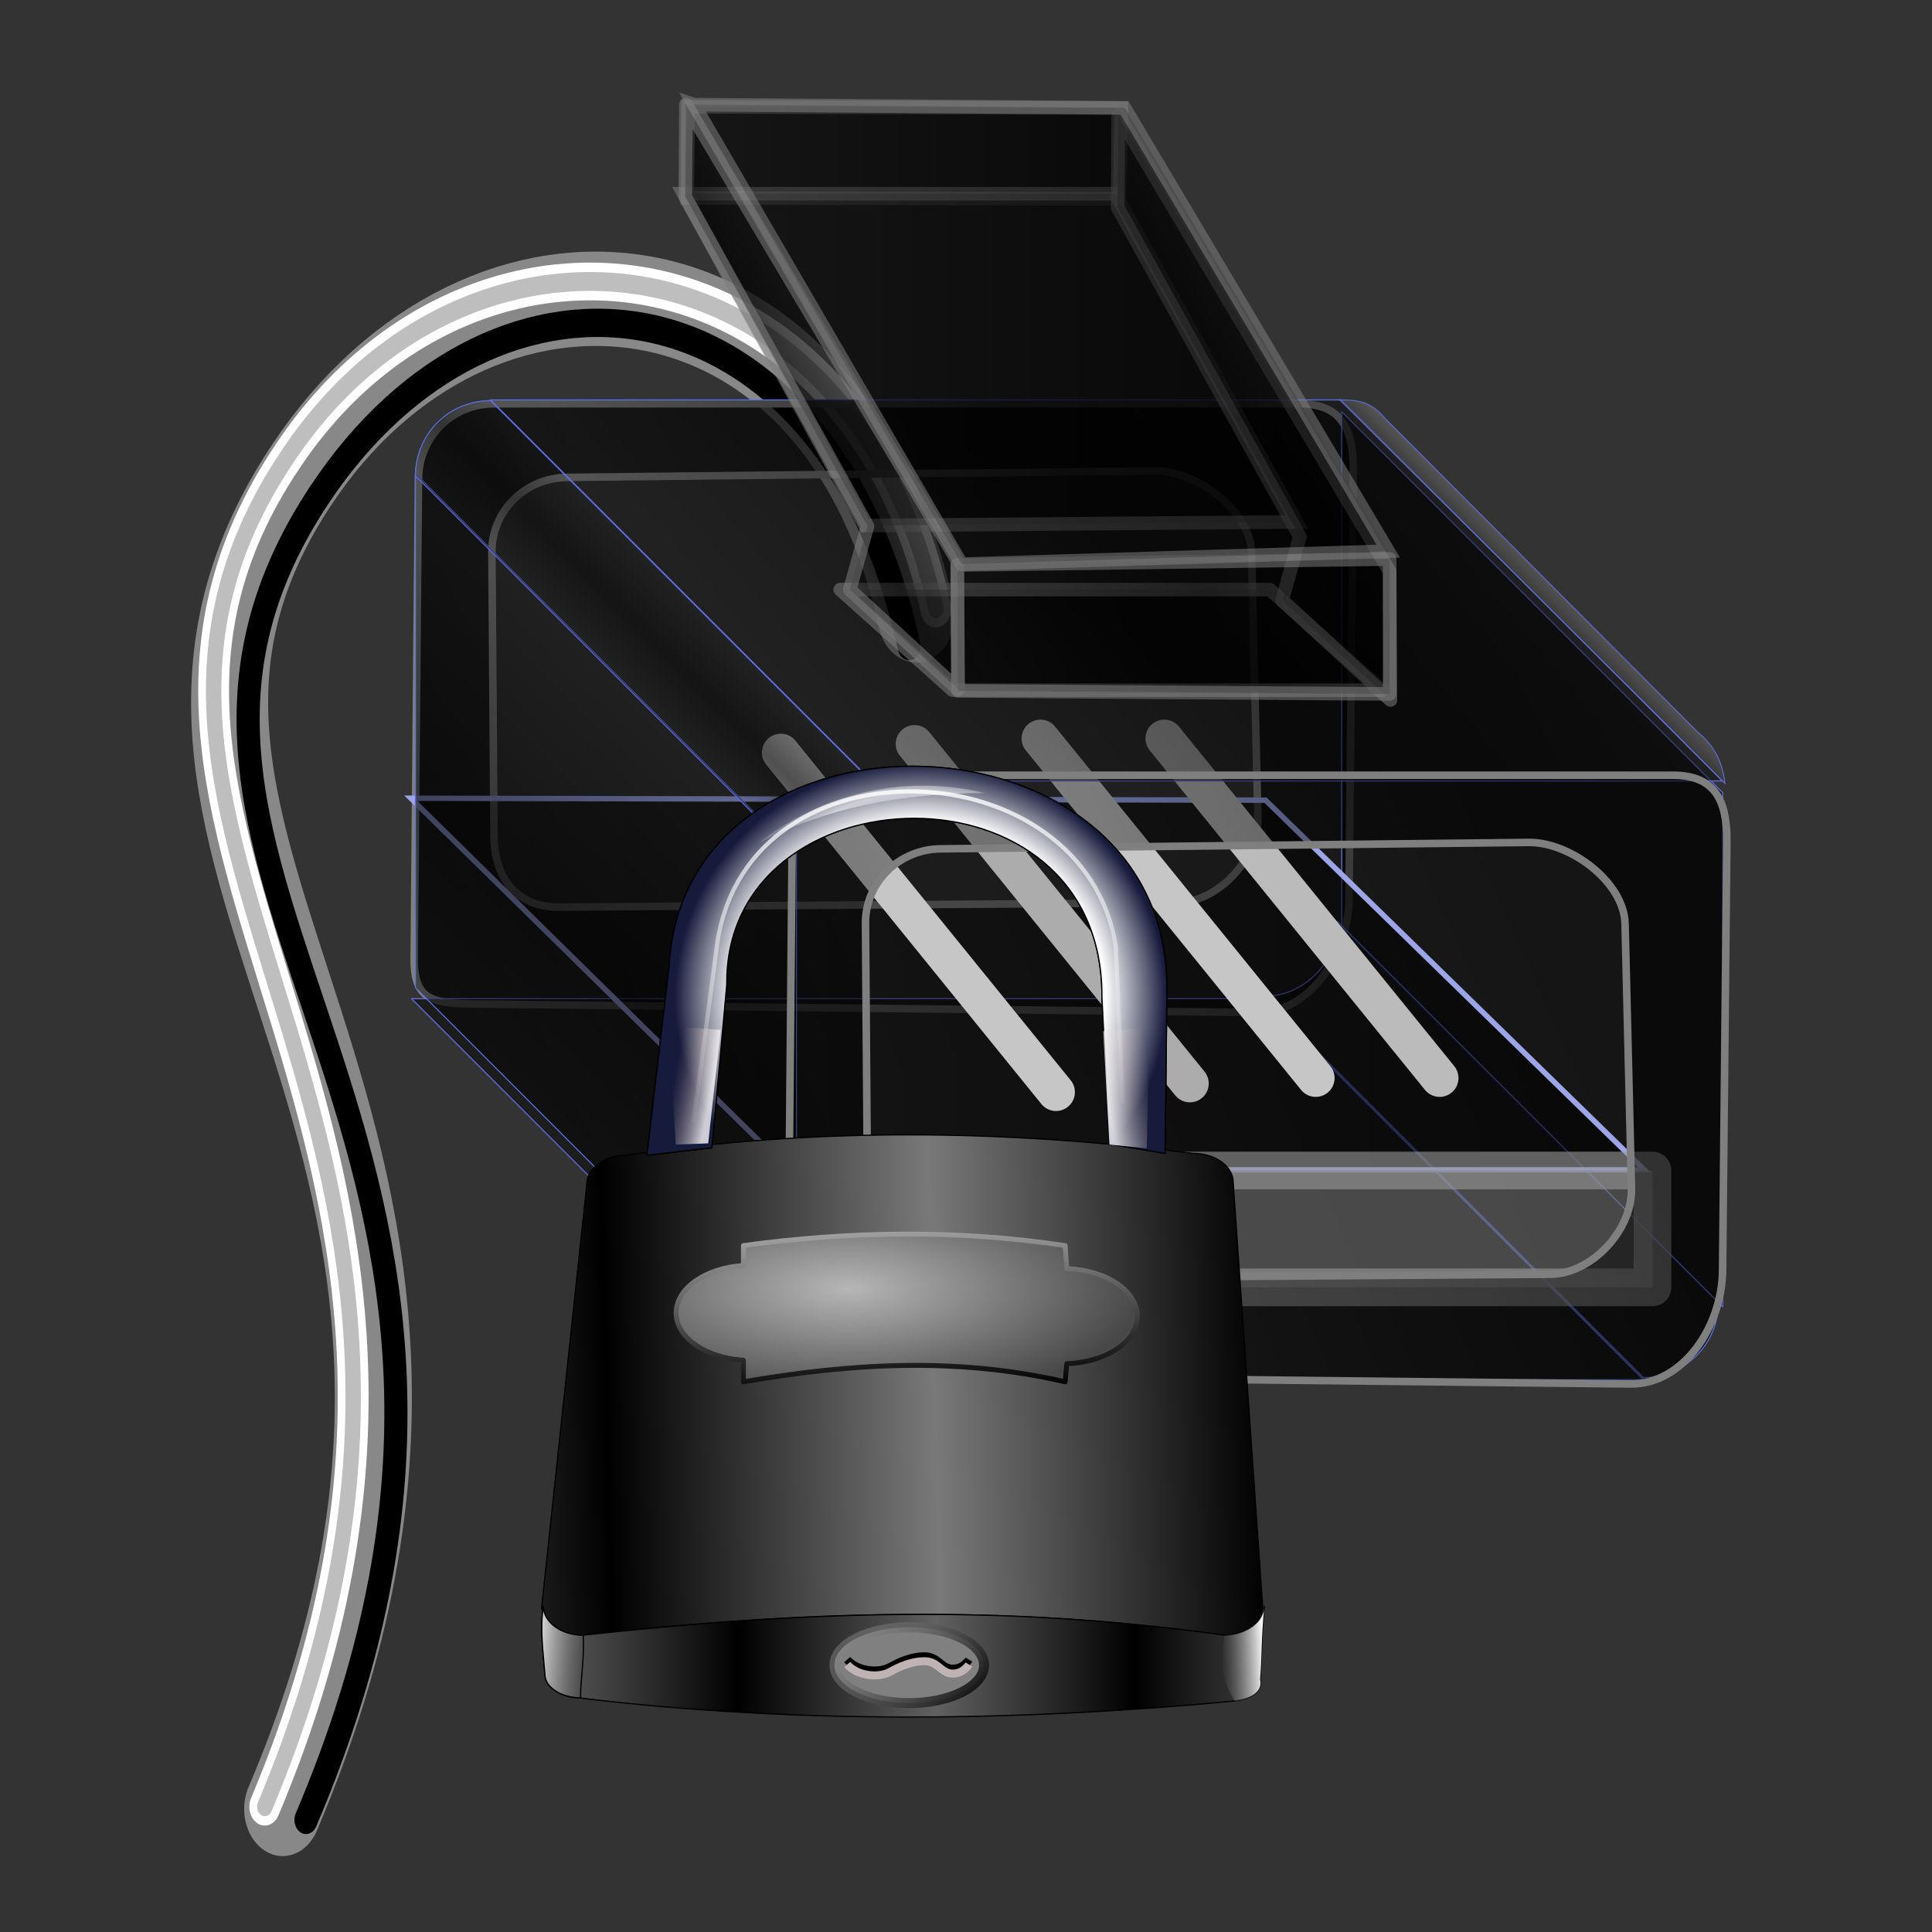 <?xml version="1.0" encoding="UTF-8" standalone="no"?>
<!-- Created with Inkscape (http://www.inkscape.org/) -->

<svg
   xmlns:dc="http://purl.org/dc/elements/1.1/"
   xmlns:cc="http://creativecommons.org/ns#"
   xmlns:rdf="http://www.w3.org/1999/02/22-rdf-syntax-ns#"
   xmlns:svg="http://www.w3.org/2000/svg"
   xmlns="http://www.w3.org/2000/svg"
   xmlns:xlink="http://www.w3.org/1999/xlink"
   xmlns:sodipodi="http://sodipodi.sourceforge.net/DTD/sodipodi-0.dtd"
   xmlns:inkscape="http://www.inkscape.org/namespaces/inkscape"
   id="svg2"
   sodipodi:version="0.32"
   inkscape:version="0.91 r13725"
   width="256"
   height="256"
   sodipodi:docname="network-vpn.svg"
   inkscape:output_extension="org.inkscape.output.svg.inkscape"
   version="1.1">
  <rect width="100%" height="100%" fill="#333333" stroke="none"/>
  <sodipodi:namedview
     inkscape:window-height="1056"
     inkscape:window-width="1920"
     inkscape:pageshadow="2"
     inkscape:pageopacity="0"
     guidetolerance="10.0"
     gridtolerance="10.0"
     objecttolerance="10.0"
     borderopacity="1"
     bordercolor="#000000"
     pagecolor="#ffffff"
     id="base"
     showgrid="false"
     inkscape:showpageshadow="false"
     showborder="true"
     inkscape:grid-points="true"
     showguides="true"
     inkscape:guide-bbox="true"
     inkscape:zoom="3.5351562"
     inkscape:cx="128"
     inkscape:cy="128"
     inkscape:window-x="0"
     inkscape:window-y="0"
     inkscape:current-layer="svg2"
     width="48"
     height="48"
     inkscape:guide-points="false"
     inkscape:object-nodes="false"
     inkscape:object-points="false"
     inkscape:object-paths="true"
     inkscape:grid-bbox="true"
     inkscape:window-maximized="1">
    <inkscape:grid
       type="xygrid"
       id="grid4751"
       visible="true"
       enabled="true" />
    <inkscape:grid
       id="GridFromPre046Settings"
       type="xygrid"
       originx="0px"
       originy="0px"
       spacingx="0.5px"
       spacingy="0.5px"
       color="#0000ff"
       empcolor="#0000ff"
       opacity="0.2"
       empopacity="0.4"
       empspacing="2"
       visible="true"
       enabled="true" />
  </sodipodi:namedview>
  <defs
     id="defs5">
    <linearGradient
       id="linearGradient4537">
      <stop
         id="stop4539"
         stop-color="#000000"
         stop-opacity="0.604" />
      <stop
         offset="1"
         id="stop4541"
         stop-color="#9a9a9a"
         stop-opacity="0.46" />
    </linearGradient>
    <linearGradient
       id="linearGradient3342">
      <stop
         id="stop3344"
         stop-color="#000000"
         stop-opacity="0.337" />
      <stop
         offset="1"
         id="stop3346"
         stop-color="#000000"
         stop-opacity="0.598" />
    </linearGradient>
    <linearGradient
       inkscape:collect="always"
       xlink:href="#linearGradient3342"
       id="linearGradient3601"
       gradientUnits="userSpaceOnUse"
       gradientTransform="matrix(0.714,0,0,0.714,249.04,30.374)"
       spreadMethod="reflect"
       x1="57.39"
       y1="4.094"
       x2="138.92"
       y2="4.094" />
    <linearGradient
       inkscape:collect="always"
       xlink:href="#linearGradient3342"
       id="linearGradient3603"
       gradientUnits="userSpaceOnUse"
       gradientTransform="matrix(0.714,0,0,0.714,15.392,-13.279)"
       spreadMethod="reflect"
       x1="95.8"
       y1="139.47"
       x2="220.49"
       y2="82.63" />
    <linearGradient
       inkscape:collect="always"
       xlink:href="#linearGradient3342"
       id="linearGradient3611"
       gradientUnits="userSpaceOnUse"
       gradientTransform="matrix(0.714,0,0,0.714,15.392,-12.996)"
       spreadMethod="reflect"
       x1="95.8"
       y1="139.47"
       x2="220.49"
       y2="82.63" />
    <linearGradient
       inkscape:collect="always"
       xlink:href="#linearGradient3342"
       id="linearGradient3613"
       gradientUnits="userSpaceOnUse"
       gradientTransform="matrix(0.714,0,0,0.714,15.958,-12.713)"
       spreadMethod="reflect"
       x1="95.8"
       y1="139.47"
       x2="220.49"
       y2="82.63" />
    <linearGradient
       inkscape:collect="always"
       xlink:href="#linearGradient3342"
       id="linearGradient3629"
       gradientUnits="userSpaceOnUse"
       gradientTransform="matrix(0.714,0,0,0.714,42.68,10.553)"
       x1="15.969"
       y1="161.11"
       x2="245.9"
       y2="161.11" />
    <linearGradient
       inkscape:collect="always"
       xlink:href="#linearGradient3342"
       id="linearGradient3635"
       gradientUnits="userSpaceOnUse"
       gradientTransform="matrix(0.714,0,0,0.714,204.78,12.103)"
       spreadMethod="reflect"
       x1="118.12"
       y1="153.01"
       x2="173.5"
       y2="106.71" />
    <linearGradient
       inkscape:collect="always"
       xlink:href="#linearGradient3342"
       id="linearGradient3637"
       gradientUnits="userSpaceOnUse"
       gradientTransform="matrix(0.714,0,0,0.714,248.474,29.808)"
       x1="57.46"
       y1="43.27"
       x2="172.24"
       y2="43.27" />
    <linearGradient
       inkscape:collect="always"
       xlink:href="#linearGradient3342"
       id="linearGradient3639"
       gradientUnits="userSpaceOnUse"
       gradientTransform="matrix(0.714,0,0,0.714,204.78,12.199)"
       spreadMethod="reflect"
       x1="113.71"
       y1="139.04"
       x2="106.44"
       y2="146.25" />
    <linearGradient
       inkscape:collect="always"
       xlink:href="#linearGradient3342"
       id="linearGradient3641"
       gradientUnits="userSpaceOnUse"
       gradientTransform="matrix(0.714,0,0,0.714,25.858,-4.51)"
       spreadMethod="reflect"
       x1="56.59"
       y1="233.99"
       x2="89.53"
       y2="200.21" />
    <linearGradient
       inkscape:collect="always"
       xlink:href="#linearGradient4537"
       id="linearGradient3645"
       gradientUnits="userSpaceOnUse"
       gradientTransform="matrix(0.604,0,0,0.598,250.959,41.68)"
       x1="206.74"
       y1="86.58"
       x2="215.79"
       y2="77.5" />
    <linearGradient
       inkscape:collect="always"
       xlink:href="#linearGradient3342"
       id="linearGradient3647"
       gradientUnits="userSpaceOnUse"
       gradientTransform="matrix(0.361,0,-0.15,0.188,302.888,76.047)"
       spreadMethod="reflect"
       x1="118.12"
       y1="153.01"
       x2="173.5"
       y2="106.71" />
    <linearGradient
       inkscape:collect="always"
       xlink:href="#linearGradient3342"
       id="linearGradient3649"
       gradientUnits="userSpaceOnUse"
       gradientTransform="matrix(0.714,0,0,0.714,248.757,30.091)"
       spreadMethod="reflect"
       x1="95.94"
       y1="60.03"
       x2="104.77"
       y2="55.48" />
    <linearGradient
       inkscape:collect="always"
       xlink:href="#linearGradient3342"
       id="linearGradient3651"
       gradientUnits="userSpaceOnUse"
       gradientTransform="matrix(0.714,0,0,0.714,306.045,31.505)"
       spreadMethod="reflect"
       x1="95.94"
       y1="60.03"
       x2="104.77"
       y2="55.48" />
    <linearGradient
       inkscape:collect="always"
       xlink:href="#linearGradient3342"
       id="linearGradient3653"
       gradientUnits="userSpaceOnUse"
       gradientTransform="matrix(0.714,0,0,0.714,248.757,30.656)"
       spreadMethod="reflect"
       x1="114.84"
       y1="103.61"
       x2="155.63"
       y2="89.73" />
    <linearGradient
       inkscape:collect="always"
       xlink:href="#linearGradient3342"
       id="linearGradient3655"
       gradientUnits="userSpaceOnUse"
       gradientTransform="matrix(0.714,0,0,0.714,249.861,17.998)"
       x1="57.46"
       y1="43.27"
       x2="172.24"
       y2="43.27" />
    <linearGradient
       inkscape:collect="always"
       xlink:href="#linearGradient3342"
       id="linearGradient3657"
       gradientUnits="userSpaceOnUse"
       gradientTransform="matrix(0.714,0,0,0.714,75.761,45.41)"
       spreadMethod="reflect"
       x1="95.8"
       y1="139.47"
       x2="220.49"
       y2="82.63" />
    <linearGradient
       inkscape:collect="always"
       xlink:href="#linearGradient3342"
       id="linearGradient4550"
       gradientUnits="userSpaceOnUse"
       gradientTransform="matrix(0.714,0,0,0.714,26.258,-3.81)"
       spreadMethod="reflect"
       x1="95.8"
       y1="139.47"
       x2="220.49"
       y2="82.63" />
    <linearGradient
       id="linearGradient5308">
      <stop
         stop-opacity="1"
         stop-color="#b6b6b6"
         id="stop5310" />
      <stop
         stop-opacity="1"
         stop-color="#474747"
         id="stop5312"
         offset="1" />
    </linearGradient>
    <linearGradient
       inkscape:collect="always"
       id="linearGradient2809">
      <stop
         stop-opacity="1"
         stop-color="white"
         id="stop2811" />
      <stop
         stop-opacity="0"
         stop-color="white"
         offset="1"
         id="stop2813" />
    </linearGradient>
    <linearGradient
       id="linearGradient2824"
       inkscape:collect="always">
      <stop
         stop-opacity="1"
         stop-color="black"
         id="stop2826" />
      <stop
         stop-opacity="0"
         stop-color="white"
         id="stop2828"
         offset="1" />
    </linearGradient>
    <linearGradient
       id="linearGradient2768">
      <stop
         stop-opacity="1"
         stop-color="#000003"
         id="stop2770" />
      <stop
         stop-opacity="1"
         stop-color="#0a104d"
         id="stop2782" />
      <stop
         stop-opacity="1"
         stop-color="#142197"
         id="stop2776"
         offset="0.5" />
      <stop
         stop-opacity="1"
         stop-color="white"
         offset="0.75"
         id="stop2788" />
      <stop
         stop-opacity="1"
         stop-color="#161a3b"
         offset="1"
         id="stop2772" />
    </linearGradient>
    <linearGradient
       id="linearGradient2845">
      <stop
         stop-opacity="1"
         stop-color="#000000"
         id="stop2847" />
      <stop
         stop-opacity="1"
         stop-color="#797979"
         offset="1"
         id="stop2849" />
    </linearGradient>
    <linearGradient
       id="linearGradient2861">
      <stop
         stop-opacity="1"
         stop-color="#000000"
         id="stop2863" />
      <stop
         stop-opacity="1"
         stop-color="#616161"
         id="stop2865"
         offset="1" />
    </linearGradient>
    <linearGradient
       id="linearGradient2875">
      <stop
         stop-opacity="1"
         stop-color="#000000"
         id="stop2877" />
      <stop
         stop-opacity="1"
         stop-color="#a0a0a0"
         offset="1"
         id="stop2879" />
    </linearGradient>
    <linearGradient
       id="linearGradient2895">
      <stop
         stop-opacity="1"
         stop-color="white"
         id="stop2897" />
      <stop
         stop-opacity="0"
         stop-color="#8f8f8f"
         offset="1"
         id="stop3419" />
    </linearGradient>
    <linearGradient
       id="linearGradient2878"
       inkscape:collect="always">
      <stop
         stop-opacity="0.784"
         stop-color="white"
         id="stop2880" />
      <stop
         stop-opacity="0"
         stop-color="#a48787"
         id="stop2882"
         offset="1" />
    </linearGradient>
    <linearGradient
       id="linearGradient2884"
       inkscape:collect="always">
      <stop
         stop-opacity="0.784"
         stop-color="white"
         id="stop3404" />
      <stop
         stop-opacity="0"
         stop-color="#af9c9c"
         id="stop2888"
         offset="1" />
    </linearGradient>
    <linearGradient
       y2="607.67"
       x2="360.92"
       y1="600.97"
       x1="92.91"
       spreadMethod="reflect"
       gradientTransform="matrix(-0.229,0,0,0.229,-1.664,46.543)"
       gradientUnits="userSpaceOnUse"
       id="linearGradient4481"
       xlink:href="#linearGradient2845"
       inkscape:collect="always" />
    <linearGradient
       y2="826.87"
       x2="360.91"
       y1="826.87"
       x1="198.81"
       spreadMethod="reflect"
       gradientTransform="matrix(-0.229,0,0,0.229,-1.357,46.543)"
       gradientUnits="userSpaceOnUse"
       id="linearGradient4483"
       xlink:href="#linearGradient2861"
       inkscape:collect="always" />
    <radialGradient
       r="212.86"
       fy="282.23"
       fx="374.09"
       cy="282.23"
       cx="374.09"
       gradientTransform="matrix(-0.216,-0.007,-0.007,0.207,-4.145,55.839)"
       gradientUnits="userSpaceOnUse"
       id="radialGradient4485"
       xlink:href="#linearGradient2768"
       inkscape:collect="always" />
    <radialGradient
       r="92.53"
       fy="475.95"
       fx="385.04"
       cy="475.95"
       cx="385.04"
       spreadMethod="reflect"
       gradientTransform="matrix(-0.413,0.082,0.067,0.335,37.646,-93.762)"
       gradientUnits="userSpaceOnUse"
       id="radialGradient4487"
       xlink:href="#linearGradient2768"
       inkscape:collect="always" />
    <radialGradient
       r="57.804"
       fy="124.84"
       fx="129.89"
       cy="124.84"
       cx="129.89"
       spreadMethod="reflect"
       gradientTransform="matrix(-0.965,8.649982e-4,3.4440786e-4,0.384,24.828,118.034)"
       gradientUnits="userSpaceOnUse"
       id="radialGradient4489"
       xlink:href="#linearGradient5308"
       inkscape:collect="always" />
    <linearGradient
       y2="481.07"
       x2="912.9"
       y1="615.12"
       x1="906.2"
       gradientTransform="matrix(-0.229,0,0,0.229,109.385,45.316)"
       gradientUnits="userSpaceOnUse"
       id="linearGradient4491"
       xlink:href="#linearGradient2875"
       inkscape:collect="always" />
    <linearGradient
       y2="834.91"
       x2="128.38"
       y1="833.57"
       x1="92.91"
       spreadMethod="reflect"
       gradientTransform="matrix(-0.229,0,0,0.229,-1.357,46.543)"
       gradientUnits="userSpaceOnUse"
       id="linearGradient4493"
       xlink:href="#linearGradient2895"
       inkscape:collect="always" />
    <linearGradient
       y2="832.23"
       x2="648.93"
       y1="828.21"
       x1="693.46"
       spreadMethod="reflect"
       gradientTransform="matrix(-0.229,0,0,0.229,-1.357,46.543)"
       gradientUnits="userSpaceOnUse"
       id="linearGradient4495"
       xlink:href="#linearGradient2895"
       inkscape:collect="always" />
    <linearGradient
       y2="393.42"
       x2="335.95"
       y1="402.17"
       x1="383.23"
       gradientTransform="matrix(-0.186,0,0,0.186,18.455,51.523)"
       gradientUnits="userSpaceOnUse"
       id="linearGradient4497"
       xlink:href="#linearGradient2884"
       inkscape:collect="always" />
    <linearGradient
       y2="863.46"
       x2="714.93"
       y1="1059.45"
       x1="526.36"
       gradientUnits="userSpaceOnUse"
       id="linearGradient4499"
       xlink:href="#linearGradient2824"
       inkscape:collect="always" />
    <linearGradient
       y2="407.75"
       x2="371.85"
       y1="69.791"
       x1="386.82"
       gradientTransform="matrix(-0.229,0,0,0.229,-0.766,43.587)"
       gradientUnits="userSpaceOnUse"
       id="linearGradient4501"
       xlink:href="#linearGradient2809"
       inkscape:collect="always" />
    <linearGradient
       y2="394.67"
       x2="344.71"
       y1="402.17"
       x1="383.23"
       gradientTransform="matrix(0.186,0,0,0.186,-196.789,51.29)"
       gradientUnits="userSpaceOnUse"
       id="linearGradient4503"
       xlink:href="#linearGradient2878"
       inkscape:collect="always" />
  </defs>
  <g
     id="g4190">
    <g
       transform="matrix(1.021,0,0,1.25,57.093,-43.05)"
       id="g4111">
      <path
         stroke-miterlimit="4"
         stroke-width="10"
         stroke-linecap="round"
         stroke-linejoin="round"
         stroke="#888888"
         fill-rule="evenodd"
         fill="none"
         stroke-opacity="1"
         stroke-dasharray="none"
         d="M 62.981,99.663 C 52.259,59.62 6.246,56.371 -16.827,84.846 -49.809,125.551 18.59,153.596 -19.231,226.192"
         id="path4103"
         sodipodi:nodetypes="csc"
         inkscape:connector-curvature="0" />
      <path
         stroke-miterlimit="4"
         stroke-width="3"
         stroke-linecap="round"
         stroke-linejoin="round"
         stroke="#000000"
         fill-rule="evenodd"
         fill="none"
         stroke-opacity="1"
         stroke-dasharray="none"
         sodipodi:nodetypes="csc"
         id="path4105"
         d="M 62.05,102.92 C 51.328,62.876 8.572,58.464 -14.501,86.94 c -32.982,40.705 36.114,67.82 -1.706,140.416"
         inkscape:connector-curvature="0" />
      <path
         stroke-miterlimit="4"
         stroke-width="4"
         stroke-linecap="round"
         stroke-linejoin="round"
         stroke="#ffffff"
         fill-rule="evenodd"
         fill="none"
         stroke-opacity="1"
         stroke-dasharray="none"
         sodipodi:nodetypes="csc"
         id="path4107"
         d="M 65.539,98.966 C 54.817,58.922 6.115,54.014 -17.757,81.822 -53.107,123.001 15.8,153.456 -21.557,225.96"
         inkscape:connector-curvature="0" />
      <path
         stroke-miterlimit="4"
         stroke-width="2"
         stroke-linecap="round"
         stroke-linejoin="round"
         stroke="#bebebe"
         fill-rule="evenodd"
         fill="none"
         stroke-opacity="1"
         stroke-dasharray="none"
         d="M 65.539,98.966 C 54.817,58.922 6.115,54.014 -17.757,81.822 -53.107,123.001 15.8,153.456 -21.557,225.96"
         id="path4109"
         sodipodi:nodetypes="csc"
         inkscape:connector-curvature="0" />
    </g>
    <path
       stroke-miterlimit="4"
       stroke-dashoffset="0"
       stroke-width="1"
       stroke-linecap="round"
       fill-opacity="1"
       stroke-linejoin="round"
       stroke="#7f7f7f"
       fill="url(#linearGradient4550)"
       stroke-opacity="1"
       stroke-dasharray="none"
       inkscape:connector-curvature="0"
       id="path4548"
       d="m 65.4,53.506 c -5.508,0 -9.901,4.443 -9.95,9.95 l -0.566,63.586 c -0.049,5.508 2.463,5.93 7.97,5.99 l 103.681,1.131 c 7,0.076 12.139,-7.62 12.213,-15.042 l 0.566,-56.798 c 0.055,-5.508 -1.614,-8.819 -7.122,-8.819 z m 9.727,9.749 77.943,-0.849 c 5.508,-0.06 12.623,5.27 12.757,10.777 l 0.849,35.08 c 0.133,5.506 -5.269,11.327 -10.777,11.365 l -81.903,0.566 c -5.508,0.038 -8.495,-3.877 -8.536,-9.385 L 65.177,73.184 c -0.041,-5.508 4.443,-9.868 9.95,-9.928 z"
       sodipodi:nodetypes="ssssssssssssssssss" />
    <path
       stroke-miterlimit="4"
       stroke-dashoffset="0"
       stroke-width="0.143"
       stroke-linecap="round"
       fill-opacity="1"
       stroke-linejoin="round"
       stroke="#5d6fdf"
       fill="url(#linearGradient3603)"
       stroke-opacity="1"
       stroke-dasharray="none"
       d="m 167.266,132.05 c 5.508,0 9.95,-4.442 9.95,-9.95 l 50.482,50.482 c 0,5.508 -4.442,9.95 -9.95,9.95 l -50.482,-50.482 z"
       id="path3642"
       inkscape:connector-curvature="0" />
    <path
       stroke-miterlimit="4"
       stroke-dashoffset="0"
       stroke-width="0.143"
       stroke-linecap="round"
       fill-opacity="1"
       stroke-linejoin="round"
       stroke="#5d6fdf"
       fill="url(#linearGradient3611)"
       stroke-opacity="1"
       stroke-dasharray="none"
       d="m 54.534,132.333 112.732,0 50.482,50.482 -112.732,0 -50.482,-50.482 z"
       id="path3640"
       inkscape:connector-curvature="0" />
    <path
       stroke-miterlimit="4"
       stroke-dashoffset="0"
       stroke-width="0.143"
       stroke-linecap="round"
       fill-opacity="1"
       stroke-linejoin="round"
       stroke="#5d6fdf"
       fill="url(#linearGradient3613)"
       stroke-opacity="1"
       stroke-dasharray="none"
       d="m 177.782,122.665 0,-68.112 50.482,50.482 0,68.112 -50.482,-50.482 z"
       id="path3644"
       inkscape:connector-curvature="0" />
    <path
       stroke-width="0.714"
       stroke-linecap="butt"
       fill-opacity="1"
       stroke-linejoin="miter"
       stroke="#9ca5e7"
       fill-rule="evenodd"
       fill="url(#linearGradient3629)"
       stroke-opacity="1"
       sodipodi:nodetypes="ccccc"
       id="path3982"
       d="m 104.496,155.015 -50.058,-49.245 113.253,0.261 50.185,48.984 -113.379,0 z"
       inkscape:connector-curvature="0" />
    <g
       transform="matrix(0.714,0,0,0.714,53.154,4.404)"
       id="g4000">
      <path
         stroke-miterlimit="4"
         stroke-width="7"
         stroke-linecap="round"
         stroke-linejoin="miter"
         stroke="#c6c6c6"
         fill-rule="evenodd"
         fill="none"
         stroke-opacity="1"
         stroke-dasharray="none"
         d="M 121.535,196.513 70.447,133.496"
         id="path3992"
         inkscape:connector-curvature="0" />
      <path
         stroke-miterlimit="4"
         stroke-width="7"
         stroke-linecap="round"
         stroke-linejoin="miter"
         stroke="#acacac"
         fill-rule="evenodd"
         fill="none"
         stroke-opacity="1"
         stroke-dasharray="none"
         id="path3994"
         d="M 146.372,194.905 95.283,131.888"
         inkscape:connector-curvature="0" />
      <path
         stroke-miterlimit="4"
         stroke-width="7"
         stroke-linecap="round"
         stroke-linejoin="miter"
         stroke="#c6c6c6"
         fill-rule="evenodd"
         fill="none"
         stroke-opacity="1"
         stroke-dasharray="none"
         d="M 169.73,193.896 118.641,130.879"
         id="path3996"
         inkscape:connector-curvature="0" />
      <path
         stroke-miterlimit="4"
         stroke-width="7"
         stroke-linecap="round"
         stroke-linejoin="miter"
         stroke="#bbbbbb"
         fill-rule="evenodd"
         fill="none"
         stroke-opacity="1"
         stroke-dasharray="none"
         id="path3998"
         d="M 192.722,193.896 141.634,130.879"
         inkscape:connector-curvature="0" />
    </g>
    <path
       stroke-miterlimit="4"
       stroke-dashoffset="0"
       stroke-width="0.143"
       stroke-linecap="round"
       fill-opacity="1"
       stroke-linejoin="round"
       stroke="#5d6fdf"
       fill="url(#linearGradient3641)"
       stroke-opacity="1"
       stroke-dasharray="none"
       d="m 55.05,62.756 0,68.112 50.482,50.482 0,-68.112 -50.482,-50.482 z"
       id="path3634"
       inkscape:connector-curvature="0" />
    <g
       transform="translate(-178.922,-16.427)"
       id="g4543">
      <path
         stroke-miterlimit="4"
         stroke-dashoffset="0"
         stroke-width="0.143"
         stroke-linecap="round"
         fill-opacity="1"
         stroke-linejoin="round"
         stroke="#5d6fdf"
         fill="url(#linearGradient3635)"
         stroke-opacity="1"
         stroke-dasharray="none"
         inkscape:connector-curvature="0"
         id="path3648"
         d="m 356.654,69.419 -112.732,0 50.482,50.482 112.732,0 -50.482,-50.482 z" />
      <path
         stroke-miterlimit="4"
         stroke-dashoffset="0"
         stroke-width="0.143"
         stroke-linecap="round"
         fill-opacity="1"
         stroke-linejoin="round"
         stroke="#5d6fdf"
         fill="url(#linearGradient3639)"
         stroke-opacity="1"
         stroke-dasharray="none"
         inkscape:connector-curvature="0"
         id="path3632"
         d="m 243.922,69.515 c -5.508,0 -9.95,4.442 -9.95,9.95 l 50.482,50.482 c 0,-5.508 4.442,-9.95 9.95,-9.95 L 243.922,69.515 Z" />
      <path
         stroke-miterlimit="4"
         stroke-width="0.12"
         stroke-linecap="butt"
         fill-opacity="1"
         stroke-linejoin="miter"
         stroke="#5d6fdf"
         fill-rule="evenodd"
         fill="url(#linearGradient3645)"
         stroke-opacity="1"
         stroke-dasharray="none"
         inkscape:connector-curvature="0"
         d="m 356.44,69.407 42.933,42.667 8.11,8.158 c -0.277,-2.419 -1.11,-4.747 -3.617,-6.798 L 362.389,71.812 c -1.983,-2.403 -3.966,-2.348 -5.949,-2.405 z"
         id="path3900"
         sodipodi:nodetypes="cccccc" />
    </g>
    <g
       stroke-miterlimit="4"
       transform="translate(-199.284,-13.047)"
       id="g4528"
       stroke-dasharray="none"
       stroke-opacity="0.534"
       stroke="#7f7f7f"
       stroke-width="1.8">
      <path
         stroke-miterlimit="4"
         inkscape:connector-curvature="0"
         d="m 290.452,27.191 -0.081,12.094 57.287,0.118 0.202,-12.039 -57.408,-0.173 z"
         id="path3958"
         stroke-dasharray="none"
         stroke-opacity="0.534"
         fill="url(#linearGradient3601)"
         fill-rule="evenodd"
         stroke="#7f7f7f"
         stroke-linejoin="miter"
         fill-opacity="1"
         stroke-linecap="butt"
         stroke-width="1.8" />
      <path
         stroke-miterlimit="4"
         inkscape:connector-curvature="0"
         d="m 289.855,38.719 57.237,-0.002 23.993,43.486 -57.193,0.482 -24.037,-43.966 z"
         id="path3968"
         stroke-dasharray="none"
         stroke-opacity="0.534"
         fill="url(#linearGradient3637)"
         fill-rule="evenodd"
         stroke="#7f7f7f"
         stroke-linejoin="miter"
         fill-opacity="1"
         stroke-linecap="butt"
         stroke-width="1.8" />
      <path
         stroke-miterlimit="4"
         inkscape:connector-curvature="0"
         d="m 367.551,91.175 -56.931,0 14.894,13.325 56.931,0 -14.894,-13.325 z"
         id="path3930"
         stroke-dasharray="none"
         stroke-opacity="0.534"
         fill="url(#linearGradient3647)"
         stroke="#7f7f7f"
         stroke-linejoin="round"
         fill-opacity="1"
         stroke-linecap="round"
         stroke-width="1.8"
         stroke-dashoffset="0" />
      <path
         stroke-miterlimit="4"
         inkscape:connector-curvature="0"
         d="m 326.233,104.384 -0.1,-17.037 -35.964,-60.467 -0.082,12.24 24.146,43.641 -2.345,8.414 14.345,13.209 z"
         id="path3934"
         sodipodi:nodetypes="ccccccc"
         stroke-dasharray="none"
         stroke-opacity="0.534"
         fill="url(#linearGradient3649)"
         fill-rule="evenodd"
         stroke="#7f7f7f"
         stroke-linejoin="round"
         fill-opacity="1"
         stroke-linecap="butt"
         stroke-width="1.8" />
      <path
         stroke-miterlimit="4"
         inkscape:connector-curvature="0"
         sodipodi:nodetypes="ccccccc"
         id="path3944"
         d="m 383.521,105.798 -0.1,-17.037 -35.964,-60.467 -0.082,12.24 24.146,43.641 -2.345,8.414 14.345,13.209 z"
         stroke-dasharray="none"
         stroke-opacity="0.534"
         fill="url(#linearGradient3651)"
         fill-rule="evenodd"
         stroke="#7f7f7f"
         stroke-linejoin="round"
         fill-opacity="1"
         stroke-linecap="butt"
         stroke-width="1.8" />
      <path
         stroke-miterlimit="4"
         inkscape:connector-curvature="0"
         d="m 326.133,87.912 0.098,16.681 57.189,0.403 0,-17.869 -57.288,0.786 z"
         id="path3948"
         stroke-dasharray="none"
         stroke-opacity="0.534"
         fill="url(#linearGradient3653)"
         fill-rule="evenodd"
         stroke="#7f7f7f"
         stroke-linejoin="round"
         fill-opacity="1"
         stroke-linecap="butt"
         stroke-width="1.8" />
      <path
         stroke-miterlimit="4"
         inkscape:connector-curvature="0"
         id="path3978"
         d="m 291.242,26.909 57.054,0.43 34.937,58.741 -56.532,1.724 -35.46,-60.895 z"
         sodipodi:nodetypes="ccccc"
         stroke-dasharray="none"
         stroke-opacity="0.534"
         fill="url(#linearGradient3655)"
         fill-rule="evenodd"
         stroke="#7f7f7f"
         stroke-linejoin="miter"
         fill-opacity="1"
         stroke-linecap="butt"
         stroke-width="1.8" />
    </g>
    <rect
       stroke-miterlimit="4"
       stroke-dashoffset="0"
       stroke-width="4.997"
       stroke-linecap="round"
       fill-opacity="0.603"
       stroke-linejoin="round"
       stroke="#979797"
       fill="#696969"
       stroke-opacity="0.608"
       stroke-dasharray="none"
       y="155.1"
       x="107.9"
       height="15.48"
       width="111.06"
       id="rect4006" />
    <path
       stroke-miterlimit="4"
       stroke-dashoffset="0"
       stroke-width="1"
       stroke-linecap="round"
       fill-opacity="1"
       stroke-linejoin="round"
       stroke="#7f7f7f"
       fill="url(#linearGradient3657)"
       stroke-opacity="1"
       stroke-dasharray="none"
       sodipodi:nodetypes="ssssssssssssssssss"
       d="m 114.903,102.726 c -5.508,0 -9.901,4.443 -9.95,9.95 l -0.566,63.586 c -0.049,5.508 2.463,5.93 7.97,5.99 l 103.681,1.131 c 7,0.076 12.139,-7.62 12.213,-15.042 l 0.566,-56.798 c 0.055,-5.508 -1.614,-8.819 -7.122,-8.819 z m 9.727,9.749 77.943,-0.849 c 5.508,-0.06 12.623,5.27 12.757,10.777 l 0.849,35.08 c 0.133,5.506 -5.269,11.327 -10.777,11.365 l -81.903,0.566 c -5.508,0.038 -8.495,-3.877 -8.536,-9.385 l -0.283,-37.626 c -0.041,-5.508 4.443,-9.868 9.95,-9.928 z"
       id="rect2567"
       inkscape:connector-curvature="0" />
  </g>
  <g
     font-size="7.5"
     font-variant="normal"
     letter-spacing="0"
     font-stretch="normal"
     font-weight="bold"
     line-height="125%"
     word-spacing="0"
     font-style="normal"
     transform="translate(68.212,-40.88)"
     id="text4330"
     stroke-opacity="1"
     font-family="STIX"
     fill="#000000"
     stroke="none"
     stroke-linejoin="miter"
     fill-opacity="1"
     stroke-linecap="butt"
     stroke-width="1">
    <path
       inkscape:connector-curvature="0"
       id="path4335"
       d="m -56.133,39.468 0,-0.188 c -0.307,0 -0.443,-0.165 -0.825,-1.073 l -1.665,-3.915 -0.21,0 -1.657,4.088 c -0.285,0.705 -0.398,0.84 -0.743,0.9 l 0,0.188 1.515,0 0,-0.188 c -0.443,-0.03 -0.608,-0.113 -0.608,-0.307 0,-0.18 0.142,-0.495 0.233,-0.728 l 0.098,-0.255 1.688,0 c 0.255,0.593 0.345,0.855 0.345,1.02 0,0.165 -0.098,0.225 -0.345,0.247 l -0.24,0.022 0,0.188 2.415,0 z m -2.288,-1.77 -1.462,0 0.705,-1.823 0.757,1.823 z" />
    <path
       inkscape:connector-curvature="0"
       id="path4337"
       d="m -55.761,34.398 0,0.188 c 0.525,0.045 0.63,0.15 0.63,0.735 l 0,3.203 c 0,0.383 -0.045,0.593 -0.292,0.69 -0.083,0.037 -0.195,0.052 -0.338,0.068 l 0,0.188 2.498,0 0,-0.188 c -0.593,-0.075 -0.652,-0.142 -0.652,-0.645 l 0,-1.44 c 0.99,-0.007 1.245,-0.03 1.567,-0.15 0.623,-0.233 0.968,-0.69 0.968,-1.29 0,-0.915 -0.765,-1.357 -2.018,-1.357 l -2.362,0 z m 1.845,0.525 c 0,-0.172 0.128,-0.263 0.375,-0.263 0.623,0 0.87,0.345 0.87,1.177 0,0.833 -0.307,1.087 -1.245,1.095 l 0,-2.01 z" />
  </g>
  <g
     id="g4653"
     transform="matrix(0.709,0,0,0.709,183.641,53.016)">
    <path
       inkscape:connector-curvature="0"
       d="m -35.993,140.787 c -35.477,-4.515 -70.96,-4.847 -105.902,0.324 -4.127,0 -7.449,2.413 -7.449,5.411 l -8.42,78.887 c 0,2.998 3.322,5.411 7.449,5.411 39.943,-4.395 78.266,-5.898 119.828,0 4.127,0 7.449,-2.413 7.449,-5.411 l -5.506,-79.211 c 0,-2.998 -3.322,-5.411 -7.449,-5.411 z"
       id="path2843"
       sodipodi:nodetypes="ccccccccc"
       stroke-miterlimit="4"
       style="fill:url(#linearGradient4481);fill-opacity:1;stroke:#000000;stroke-width:0.229;stroke-linecap:round;stroke-linejoin:round;stroke-miterlimit:4;stroke-dasharray:none;stroke-opacity:1" />
    <path
       inkscape:connector-curvature="0"
       d="m -23.511,239.054 c 0.646,2.738 -2.562,3.782 -4.774,4.062 -39.816,3.856 -82.444,4.326 -122.223,-0.541 -3.986,-0.127 -6.386,-2.136 -6.626,-3.983 -0.312,-4.209 -1.04,-8.789 -0.324,-13.184 0,2.998 3.322,5.411 7.449,5.411 39.943,-4.395 78.266,-5.898 119.828,0 4.127,0 7.449,-2.413 7.449,-5.411 -0.635,6.789 -0.377,8.84 -0.779,13.646 z"
       id="path1876"
       sodipodi:nodetypes="ccccccccc"
       stroke-miterlimit="4"
       style="fill:url(#linearGradient4483);fill-opacity:1;stroke:#000000;stroke-width:0.229;stroke-linecap:round;stroke-linejoin:round;stroke-miterlimit:4;stroke-dasharray:none;stroke-opacity:1" />
    <path
       inkscape:connector-curvature="0"
       sodipodi:nodetypes="ccccccccc"
       id="path2764"
       d="m -41.274,140.778 -10.413,-1.736 -1.388,-27.421 c 0.334,-45.431 -70.539,-43 -70.115,-2.43 l -2.777,30.545 -12.149,1.388 4.165,-35.405 c 2.868,-51.639 93.403,-49.198 93.024,4.512 l -0.347,30.545 z"
       style="fill:#111b6c;fill-opacity:1;fill-rule:evenodd;stroke:#000000;stroke-width:0.229;stroke-linecap:butt;stroke-linejoin:miter;stroke-opacity:1" />
    <path
       inkscape:connector-curvature="0"
       d="m -41.274,140.778 -10.413,-1.736 -1.388,-27.421 c 0.334,-45.431 -70.539,-43 -70.115,-2.43 l -2.777,30.545 -12.149,1.388 4.165,-35.405 c 2.868,-51.639 93.403,-49.198 93.024,4.512 l -0.347,30.545 z"
       id="path2766"
       sodipodi:nodetypes="ccccccccc"
       style="fill:url(#radialGradient4485);fill-opacity:1;fill-rule:evenodd;stroke:#000000;stroke-width:0.229;stroke-linecap:butt;stroke-linejoin:miter;stroke-opacity:1" />
    <path
       inkscape:connector-curvature="0"
       sodipodi:nodetypes="ccc"
       id="path2790"
       d="m -74.944,73.44 c -15.302,-3.66 -30.654,0.192 -42.347,9.372 12.21,-6.459 26.435,-9.391 42.347,-9.372 z"
       style="opacity:0.536;fill:url(#radialGradient4487);fill-opacity:1;fill-rule:evenodd;stroke:none" />
    <path
       inkscape:connector-curvature="0"
       sodipodi:nodetypes="ccsccccsccc"
       id="rect2867"
       d="m -59.947,158.012 0.307,4.308 c 7.348,0.254 13.187,4.135 13.187,8.882 0,4.746 -5.839,8.627 -13.187,8.882 l -0.307,3.387 c -20.516,-4.73 -40.425,-3.404 -60.127,0 l 0,-4.033 c -7.059,-0.441 -12.579,-4.232 -12.579,-8.846 0,-4.614 5.52,-8.412 12.579,-8.853 l 0,-3.726 c 19.662,-2.664 39.648,-3.057 60.127,0 z"
       stroke-miterlimit="4"
       style="fill:url(#radialGradient4489);fill-opacity:1;stroke:url(#linearGradient4491);stroke-width:0.915;stroke-linecap:round;stroke-linejoin:round;stroke-miterlimit:4;stroke-dasharray:none;stroke-opacity:1" />
    <path
       inkscape:connector-curvature="0"
       sodipodi:nodetypes="ccccc"
       id="path2891"
       d="m -23.511,239.054 c 0.646,2.738 -2.562,3.782 -4.774,4.062 -2.849,-5.018 -2.556,-6.743 -1.896,-12.297 4.127,0 7.449,-2.413 7.449,-5.411 -0.635,6.789 -0.377,8.84 -0.779,13.646 z"
       style="fill:url(#linearGradient4493);fill-opacity:1;stroke:none" />
    <path
       inkscape:connector-curvature="0"
       sodipodi:nodetypes="ccccc"
       id="path2901"
       d="m -150.508,242.575 c -3.986,-0.127 -6.386,-2.136 -6.626,-3.983 -0.312,-4.209 -1.04,-8.789 -0.324,-13.184 0,2.998 3.322,5.411 7.449,5.411 0.212,4.895 -0.54,8.275 -0.499,11.755 z"
       stroke-miterlimit="4"
       style="fill:url(#linearGradient4495);fill-opacity:1;stroke:#000000;stroke-width:0.229;stroke-linecap:round;stroke-linejoin:round;stroke-miterlimit:4;stroke-dasharray:none;stroke-opacity:1" />
    <path
       inkscape:connector-curvature="0"
       id="path1942"
       d="m -44.221,117.238 -8.621,0.699 1.165,21.203 6.99,0.699 0.466,-22.601 z"
       style="fill:url(#linearGradient4497);fill-opacity:1;fill-rule:evenodd;stroke:none" />
    <ellipse
       ry="38.11"
       rx="75.13"
       cy="996.29"
       cx="582.53"
       transform="matrix(-0.186,0,0,0.186,19.266,51.118)"
       id="path1935"
       stroke-miterlimit="4"
       style="fill:#808080;fill-opacity:1;stroke:url(#linearGradient4499);stroke-width:10;stroke-linecap:round;stroke-linejoin:round;stroke-miterlimit:4;stroke-dasharray:none;stroke-opacity:1" />
    <path
       inkscape:connector-curvature="0"
       sodipodi:nodetypes="csssc"
       id="path2833"
       d="m -77.928,235.379 c 0,0 -1.114,1.845 -3.228,1.691 -2.114,-0.154 -2.538,-2.361 -5.226,-2.306 -2.341,0.048 -4.537,1.014 -6.303,1.998 -2.141,1.194 -6.109,0.771 -7.993,-1.383"
       stroke-miterlimit="4"
       style="fill:none;stroke:#000000;stroke-width:1.49;stroke-linecap:butt;stroke-linejoin:miter;stroke-miterlimit:4;stroke-dasharray:none;stroke-opacity:1" />
    <path
       inkscape:connector-curvature="0"
       d="m -77.928,236.301 c 0,0 -1.114,1.845 -3.228,1.691 -2.114,-0.154 -2.538,-2.361 -5.226,-2.306 -2.341,0.048 -4.537,1.014 -6.303,1.998 -2.141,1.194 -6.109,0.771 -7.993,-1.383"
       id="path2835"
       sodipodi:nodetypes="csssc"
       stroke-miterlimit="4"
       style="fill:none;stroke:#bfb3b3;stroke-width:1.49;stroke-linecap:butt;stroke-linejoin:miter;stroke-miterlimit:4;stroke-dasharray:none;stroke-opacity:1" />
    <path
       inkscape:connector-curvature="0"
       sodipodi:nodetypes="cccc"
       id="path2814"
       d="m -49.168,131.488 -1.315,-29.462 c -5.901,-36.974 -68.36,-39.797 -74.445,-0.789 l -4.472,33.671"
       stroke-miterlimit="4"
       style="fill:none;stroke:url(#linearGradient4501);stroke-width:0.778;stroke-linecap:butt;stroke-linejoin:miter;stroke-miterlimit:4;stroke-dasharray:none;stroke-opacity:1" />
    <path
       inkscape:connector-curvature="0"
       sodipodi:nodetypes="ccccc"
       d="m -134.113,117.005 9.786,0.699 -2.33,21.203 -6.058,0.233 -1.398,-22.135 z"
       id="path2873"
       style="fill:url(#linearGradient4503);fill-opacity:1;fill-rule:evenodd;stroke:none" />
  </g>
</svg>
